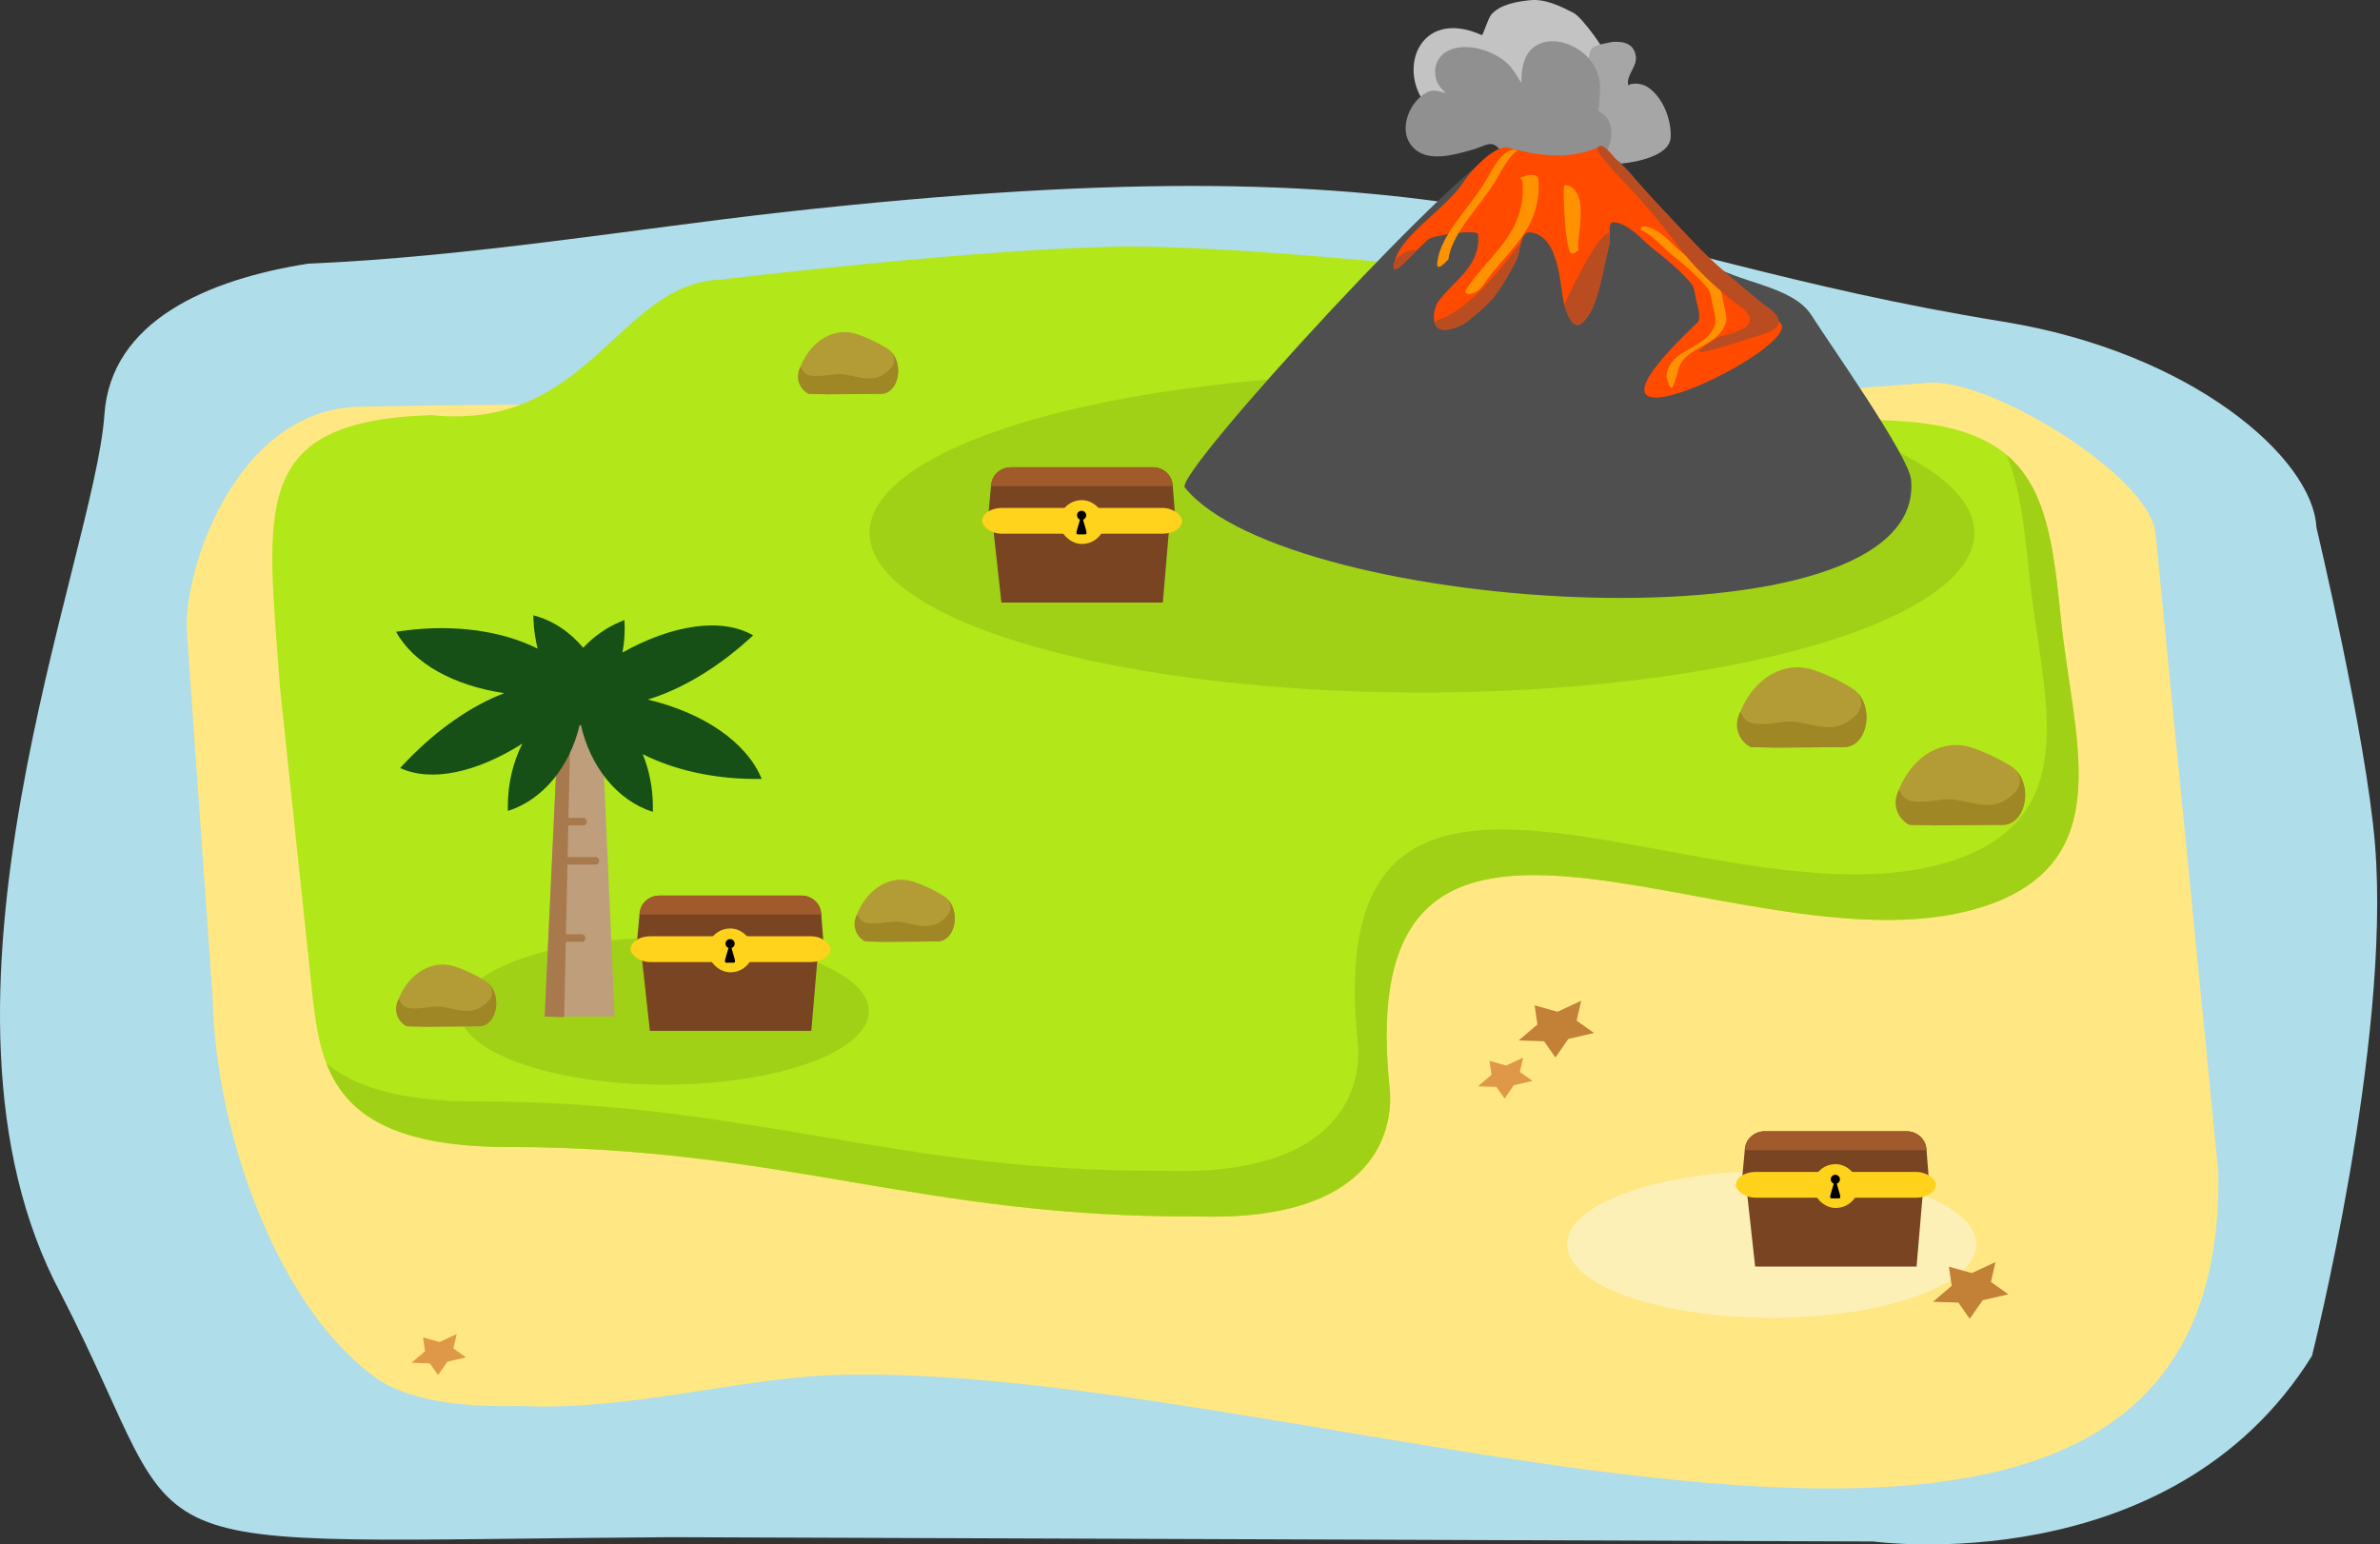 <?xml version="1.0" encoding="UTF-8" standalone="no"?>
<svg
   id="svg207"
   version="1.1"
   viewBox="-39.856 24.665 793.558 514.916"
   sodipodi:docname="2023-UY-01-question.svg"
   width="793.558"
   height="514.916"
   inkscape:version="1.1.1 (3bf5ae0d25, 2021-09-20)"
   xmlns:inkscape="http://www.inkscape.org/namespaces/inkscape"
   xmlns:sodipodi="http://sodipodi.sourceforge.net/DTD/sodipodi-0.dtd"
   xmlns="http://www.w3.org/2000/svg"
   xmlns:svg="http://www.w3.org/2000/svg">
  <rect x="-39.856" y="24.665" width="793.558" height="514.916" fill="#333333" stroke="none"/>
  <defs
     id="defs392" />
  <sodipodi:namedview
     id="namedview390"
     pagecolor="#ffffff"
     bordercolor="#666666"
     borderopacity="1.0"
     inkscape:pageshadow="2"
     inkscape:pageopacity="0.0"
     inkscape:pagecheckerboard="0"
     showgrid="false"
     inkscape:snap-global="true"
     inkscape:snap-bbox="true"
     inkscape:zoom="1"
     inkscape:cx="98.5"
     inkscape:cy="247.5"
     inkscape:window-width="2048"
     inkscape:window-height="1017"
     inkscape:window-x="-8"
     inkscape:window-y="-8"
     inkscape:window-maximized="1"
     inkscape:current-layer="svg207" />
  <g
     class="csvg-ignore"
     id="g127"
     transform="translate(-7.798,11.599)"
     inkscape:label="g127">
    <path
       id="rect2"
       style="fill:#afdde9;stroke-width:1.003"
       transform="skewX(5.733)"
       d="M 220.188,83.861 C 461.112,57.247 484.406,97.396 623.651,120.301 c 61.998,10.198 98.826,45.467 97.68,68.599 0,0 9.609,70.087 8.926,105.849 -1.262,66.042 -38.146,170.454 -38.146,170.454 -54.745,75.659 -152.456,61.883 -152.457,61.883 L 138.68,525.653 C -54.086,526.951 -18.648,535.844 -56.387,444.487 -98.398,347.936 -20.401,198.841 -12.453,151.4 -7.206,120.086 26.572,106.217 60.579,100.983 114.093,98.74 170.455,89.4 220.188,83.861 Z"
       sodipodi:nodetypes="cssscsccscc" />
    <path
       id="rect4"
       style="fill:#ffe784;fill-opacity:1;stroke-width:1.002"
       d="m 127.634,124.027 c -42.161,0.904 -59.345,56.86 -57.471,75.925 l 8.529,121.194 c 0.966,46.127 22.583,105.509 56.204,127.92 11.837,7.01 28.717,8.541 46.49,8.184 35.092,1.658 71.067,-8.78 102.142,-10.203 161.714,-6.835 466.705,124.95 463.945,-67.493 L 726.514,166.219 c -1.873,-19.065 -55.14,-51.856 -75.805,-50.171 -201.291,16.41 -352.383,4.319 -523.075,7.979 z"
       transform="translate(-39.856,24.665)"
       sodipodi:nodetypes="scccccccss" />
    <ellipse
       style="font-variation-settings:normal;opacity:1;vector-effect:none;fill:#fdf0b7;fill-opacity:1;stroke-width:1.002;stroke-linecap:butt;stroke-linejoin:miter;stroke-miterlimit:4;stroke-dasharray:none;stroke-dashoffset:0;stroke-opacity:1;-inkscape-stroke:none;stop-color:#000000;stop-opacity:1"
       cx="558.659"
       cy="428.014"
       rx="68.219"
       ry="24.474"
       id="ellipse46" />
    <path
       d="M 634.125,313.618 C 556.502,344.757 417.137,241.743 431.293,375.966 c 1.129,10.703 -1.615,44.838 -64.725,42.717 C 275.334,419.084 229.096,395.54 137.492,395.54 77.46,395.54 74.631,368.715 71.76,341.492 L 61.255,241.891 c -4.233,-59.484 -10.512,-88.469 50.499,-90.39 52.516,5.466 62.48,-44.059 96.503,-45.2 0,0 90.583,-10.958 136.887,-11 46.304,-0.042 140.065,11 140.065,11 61.604,8.998 52.788,45.227 114.791,47.088 47.576,2.368 51.145,26.879 55.099,66.019 3.954,39.14 18.548,77.922 -20.974,94.21 z"
       style="fill:#b2e71a;fill-opacity:1"
       id="path13"
       sodipodi:nodetypes="cccccccczcccc" />
    <ellipse
       style="font-variation-settings:normal;opacity:1;vector-effect:none;fill:#a1d116;fill-opacity:1;stroke-width:1;stroke-linecap:butt;stroke-linejoin:miter;stroke-miterlimit:4;stroke-dasharray:none;stroke-dashoffset:0;stroke-opacity:1;-inkscape-stroke:none;stop-color:#000000;stop-opacity:1"
       cx="189.409"
       cy="350.264"
       rx="68.219"
       ry="24.474"
       id="ellipse15" />
    <polygon
       points="320.736,50.925 299.448,449.832 400,449.832 379.775,50.925 "
       style="fill:#bf9e7c"
       id="polygon20"
       transform="matrix(0.232,0,0,0.265,80.086,232.829)" />
    <polygon
       points="320.736,50.925 299.448,449.832 327.425,450.686 336.23,92.762 "
       style="fill:#a7794c"
       id="polygon22"
       transform="matrix(0.232,0,0,0.265,80.086,232.829)" />
    <path
       style="fill:#165016;stroke-width:0.248"
       d="m 185.633,282.083 -0.007,1.719 c -11.889,-3.793 -20.895,-15.084 -24.016,-29.083 -0.158,0.133 -0.316,0.265 -0.475,0.395 -3.263,13.673 -12.165,24.649 -23.854,28.379 l -0.007,-1.719 c 0.016,-7.544 1.769,-14.671 4.84,-20.739 -15.199,9.624 -30.319,12.965 -40.759,8.121 l 1.903,-2.007 c 10.488,-10.966 22.078,-18.868 32.82,-22.941 -16.721,-2.51 -30.212,-9.812 -36.076,-20.474 l 2.57,-0.357 c 17.003,-2.281 33.032,0.115 44.638,5.998 -0.757,-3.006 -1.23,-6.159 -1.385,-9.409 l -0.07,-1.718 c 6.439,1.649 12.152,5.486 16.648,10.808 3.451,-3.68 7.613,-6.659 12.318,-8.644 l 1.414,-0.583 c 0.254,3.676 0.02,7.317 -0.65,10.835 16.652,-9.308 33.006,-11.793 43.591,-5.736 l -2.035,1.83 c -10.812,9.639 -22.452,16.344 -33.126,19.585 18.429,4.385 32.903,14.074 38.009,26.463 h -2.589 c -13.915,-0.068 -26.865,-3.115 -37.078,-8.249 2.159,5.312 3.364,11.275 3.378,17.525 z"
       id="path24" />
    <rect
       x="154.676"
       y="298.852"
       width="13.054"
       height="2.488"
       style="fill:#a7794c;stroke-width:0.248"
       rx="1.088"
       ry="1.244"
       id="rect26" />
    <rect
       x="154.676"
       y="324.635"
       width="8.476"
       height="2.488"
       style="fill:#a7794c;stroke-width:0.248"
       rx="1.088"
       ry="1.244"
       id="rect28" />
    <rect
       x="155.153"
       y="285.806"
       width="8.476"
       height="2.488"
       style="fill:#a7794c;stroke-width:0.248"
       rx="1.088"
       ry="1.244"
       id="rect30" />
    <ellipse
       style="font-variation-settings:normal;vector-effect:none;fill:#a1d116;fill-opacity:1;stroke-width:1.102;stroke-linecap:butt;stroke-linejoin:miter;stroke-miterlimit:4;stroke-dasharray:none;stroke-dashoffset:0;stroke-opacity:1;-inkscape-stroke:none;stop-color:#000000"
       cx="442.065"
       cy="190.769"
       rx="184.191"
       ry="53.23"
       id="ellipse32" />
    <path
       d="m 559.935,262.368 22.967,-0.176 c 2.553,0.036 4.927,-1.689 6.231,-4.526 2.461,-5.357 0.841,-12.288 -3.502,-14.99 -4.159,-2.587 -8.498,-4.654 -12.962,-6.172 -9.635,-3.278 -19.748,2.443 -24.423,13.814 -1.855,4.512 -0.205,10.102 3.502,11.874 z"
       style="font-variation-settings:normal;vector-effect:none;fill:#b39b35;fill-opacity:1;stroke-width:1.002;stroke-linecap:butt;stroke-linejoin:miter;stroke-miterlimit:4;stroke-dasharray:none;stroke-dashoffset:0;stroke-opacity:1;-inkscape-stroke:none;stop-color:#000000"
       id="path34" />
    <path
       d="m 551.749,262.191 c -3.708,-1.772 -5.822,-6.302 -3.967,-10.815 0.084,-0.203 0.285,-0.638 0.372,-0.839 0.841,0.756 0.781,2.279 3.034,3.357 3.082,1.475 11.36,-0.225 12.902,-0.225 7.803,0 14.086,4.686 20.957,-0.642 1.724,-1.337 5.166,-4.049 2.489,-8.715 2.858,3.287 3.656,8.871 1.597,13.352 -1.303,2.838 -3.678,4.563 -6.231,4.526 l -22.967,0.176 z"
       style="font-variation-settings:normal;vector-effect:none;fill:#9e8724;fill-opacity:1;stroke-width:1.002;stroke-linecap:butt;stroke-linejoin:miter;stroke-miterlimit:4;stroke-dasharray:none;stroke-dashoffset:0;stroke-opacity:1;-inkscape-stroke:none;stop-color:#000000"
       id="path36" />
    <path
       d="m 612.837,288.294 22.967,-0.176 c 2.553,0.036 4.927,-1.689 6.231,-4.526 2.461,-5.357 0.841,-12.288 -3.502,-14.99 -4.159,-2.587 -8.498,-4.654 -12.962,-6.172 -9.635,-3.278 -19.748,2.443 -24.423,13.814 -1.855,4.512 -0.205,10.102 3.502,11.874 z"
       style="font-variation-settings:normal;vector-effect:none;fill:#b39b35;fill-opacity:1;stroke-width:1.002;stroke-linecap:butt;stroke-linejoin:miter;stroke-miterlimit:4;stroke-dasharray:none;stroke-dashoffset:0;stroke-opacity:1;-inkscape-stroke:none;stop-color:#000000"
       id="path38" />
    <path
       d="m 604.651,288.118 c -3.708,-1.772 -5.822,-6.302 -3.967,-10.815 0.084,-0.203 0.285,-0.638 0.372,-0.839 0.841,0.756 0.781,2.279 3.034,3.357 3.082,1.475 11.36,-0.225 12.902,-0.225 7.803,0 14.086,4.686 20.957,-0.642 1.724,-1.337 5.166,-4.049 2.489,-8.715 2.858,3.287 3.656,8.871 1.597,13.352 -1.303,2.838 -3.678,4.563 -6.231,4.526 l -22.967,0.176 z"
       style="font-variation-settings:normal;vector-effect:none;fill:#9e8724;fill-opacity:1;stroke-width:1.002;stroke-linecap:butt;stroke-linejoin:miter;stroke-miterlimit:4;stroke-dasharray:none;stroke-dashoffset:0;stroke-opacity:1;-inkscape-stroke:none;stop-color:#000000"
       id="path40" />
    <path
       d="m 495.154,346.782 -1.514,6.623 5.799,4.123 -8.564,1.968 -4.307,6.204 -3.779,-5.406 -8.461,-0.289 6.228,-5.309 -0.922,-6.382 7.628,2.125 z"
       style="fill:#c28137;stroke-width:0.248"
       id="path42" />
    <path
       d="m 475.808,365.737 -1.094,4.786 4.191,2.98 -6.189,1.422 -3.113,4.483 -2.731,-3.907 -6.115,-0.209 4.501,-3.837 -0.667,-4.612 5.513,1.536 z"
       style="fill:#df9847;stroke-width:0.248"
       id="path44" />
    <path
       d="m 109.932,355.426 17.77,-0.136 c 1.975,0.028 3.812,-1.307 4.821,-3.502 1.904,-4.144 0.651,-9.507 -2.71,-11.598 -3.218,-2.001 -6.575,-3.601 -10.028,-4.776 -7.455,-2.537 -15.28,1.89 -18.896,10.688 -1.435,3.491 -0.159,7.817 2.71,9.187 z"
       style="font-variation-settings:normal;vector-effect:none;fill:#b39b35;fill-opacity:1;stroke-width:1.002;stroke-linecap:butt;stroke-linejoin:miter;stroke-miterlimit:4;stroke-dasharray:none;stroke-dashoffset:0;stroke-opacity:1;-inkscape-stroke:none;stop-color:#000000"
       id="path46" />
    <path
       d="m 103.598,355.29 c -2.868,-1.371 -4.504,-4.876 -3.069,-8.367 0.065,-0.157 0.221,-0.494 0.288,-0.649 0.651,0.585 0.604,1.763 2.347,2.597 2.385,1.141 8.789,-0.174 9.983,-0.174 6.037,0 10.899,3.626 16.215,-0.497 1.334,-1.035 3.997,-3.133 1.926,-6.743 2.212,2.543 2.828,6.863 1.236,10.331 -1.009,2.196 -2.846,3.53 -4.821,3.502 l -17.77,0.136 z"
       style="font-variation-settings:normal;vector-effect:none;fill:#9e8724;fill-opacity:1;stroke-width:1.002;stroke-linecap:butt;stroke-linejoin:miter;stroke-miterlimit:4;stroke-dasharray:none;stroke-dashoffset:0;stroke-opacity:1;-inkscape-stroke:none;stop-color:#000000"
       id="path48" />
    <path
       d="m 243.938,144.539 17.77,-0.136 c 1.975,0.028 3.812,-1.307 4.821,-3.502 1.904,-4.144 0.651,-9.507 -2.71,-11.598 -3.218,-2.001 -6.575,-3.601 -10.028,-4.776 -7.455,-2.537 -15.28,1.89 -18.896,10.688 -1.435,3.491 -0.159,7.817 2.71,9.187 z"
       style="font-variation-settings:normal;vector-effect:none;fill:#b39b35;fill-opacity:1;stroke-width:1.002;stroke-linecap:butt;stroke-linejoin:miter;stroke-miterlimit:4;stroke-dasharray:none;stroke-dashoffset:0;stroke-opacity:1;-inkscape-stroke:none;stop-color:#000000"
       id="path50" />
    <path
       d="m 237.604,144.403 c -2.868,-1.371 -4.504,-4.876 -3.069,-8.367 0.065,-0.157 0.221,-0.494 0.288,-0.649 0.651,0.585 0.604,1.763 2.347,2.597 2.385,1.141 8.789,-0.174 9.983,-0.174 6.037,0 10.899,3.625 16.215,-0.497 1.334,-1.035 3.997,-3.133 1.926,-6.743 2.212,2.543 2.828,6.863 1.236,10.331 -1.009,2.196 -2.846,3.53 -4.821,3.502 l -17.77,0.136 z"
       style="font-variation-settings:normal;vector-effect:none;fill:#9e8724;fill-opacity:1;stroke-width:1.002;stroke-linecap:butt;stroke-linejoin:miter;stroke-miterlimit:4;stroke-dasharray:none;stroke-dashoffset:0;stroke-opacity:1;-inkscape-stroke:none;stop-color:#000000"
       id="path52" />
    <path
       d="m 262.805,327.123 17.77,-0.136 c 1.975,0.028 3.812,-1.307 4.821,-3.502 1.904,-4.144 0.651,-9.507 -2.71,-11.598 -3.218,-2.001 -6.575,-3.601 -10.028,-4.776 -7.455,-2.537 -15.28,1.89 -18.896,10.688 -1.435,3.491 -0.159,7.817 2.71,9.187 z"
       style="font-variation-settings:normal;vector-effect:none;fill:#b39b35;fill-opacity:1;stroke-width:1.002;stroke-linecap:butt;stroke-linejoin:miter;stroke-miterlimit:4;stroke-dasharray:none;stroke-dashoffset:0;stroke-opacity:1;-inkscape-stroke:none;stop-color:#000000"
       id="path54" />
    <path
       d="m 256.472,326.986 c -2.868,-1.371 -4.504,-4.876 -3.069,-8.367 0.065,-0.157 0.221,-0.494 0.288,-0.649 0.651,0.585 0.604,1.763 2.347,2.597 2.385,1.141 8.789,-0.174 9.983,-0.174 6.037,0 10.899,3.625 16.215,-0.497 1.334,-1.035 3.997,-3.133 1.926,-6.743 2.212,2.543 2.828,6.863 1.236,10.331 -1.009,2.196 -2.846,3.53 -4.821,3.502 l -17.77,0.136 z"
       style="font-variation-settings:normal;vector-effect:none;fill:#9e8724;fill-opacity:1;stroke-width:1.002;stroke-linecap:butt;stroke-linejoin:miter;stroke-miterlimit:4;stroke-dasharray:none;stroke-dashoffset:0;stroke-opacity:1;-inkscape-stroke:none;stop-color:#000000"
       id="path56" />
    <path
       d="m 120.205,457.932 -1.094,4.786 4.191,2.98 -6.189,1.422 -3.113,4.483 -2.731,-3.907 -6.115,-0.209 4.501,-3.837 -0.667,-4.612 5.513,1.536 z"
       style="fill:#df9847;stroke-width:0.248"
       id="path60" />
    <path
       d="m 633.287,433.925 -1.514,6.623 5.799,4.123 -8.564,1.968 -4.307,6.204 -3.779,-5.406 -8.461,-0.289 6.228,-5.309 -0.922,-6.382 7.628,2.125 z"
       style="fill:#c28137;stroke-width:0.248"
       id="path58" />
    <g
       transform="matrix(0.022,-0.01,0.01,0.022,856.654,244.63)"
       id="g67" />
    <g
       transform="matrix(0.022,-0.01,0.01,0.022,856.654,244.63)"
       id="g69" />
    <g
       transform="matrix(0.022,-0.01,0.01,0.022,856.654,244.63)"
       id="g71" />
    <g
       transform="matrix(0.022,-0.01,0.01,0.022,856.654,244.63)"
       id="g73" />
    <g
       transform="matrix(0.022,-0.01,0.01,0.022,856.654,244.63)"
       id="g75" />
    <g
       transform="matrix(0.022,-0.01,0.01,0.022,856.654,244.63)"
       id="g77" />
    <g
       transform="matrix(0.022,-0.01,0.01,0.022,856.654,244.63)"
       id="g79" />
    <g
       transform="matrix(0.022,-0.01,0.01,0.022,856.654,244.63)"
       id="g81" />
    <g
       transform="matrix(0.022,-0.01,0.01,0.022,856.654,244.63)"
       id="g83" />
    <g
       transform="matrix(0.022,-0.01,0.01,0.022,856.654,244.63)"
       id="g85" />
    <g
       transform="matrix(0.022,-0.01,0.01,0.022,856.654,244.63)"
       id="g87" />
    <g
       transform="matrix(0.022,-0.01,0.01,0.022,856.654,244.63)"
       id="g89" />
    <g
       transform="matrix(0.022,-0.01,0.01,0.022,856.654,244.63)"
       id="g91" />
    <g
       transform="matrix(0.022,-0.01,0.01,0.022,856.654,244.63)"
       id="g93" />
    <g
       transform="matrix(0.022,-0.01,0.01,0.022,856.654,244.63)"
       id="g95" />
    <g
       transform="matrix(0.022,-0.01,0.01,0.022,815.125,214.204)"
       id="g97" />
    <g
       transform="matrix(0.022,-0.01,0.01,0.022,815.125,214.204)"
       id="g99" />
    <g
       transform="matrix(0.022,-0.01,0.01,0.022,815.125,214.204)"
       id="g101" />
    <g
       transform="matrix(0.022,-0.01,0.01,0.022,815.125,214.204)"
       id="g103" />
    <g
       transform="matrix(0.022,-0.01,0.01,0.022,815.125,214.204)"
       id="g105" />
    <g
       transform="matrix(0.022,-0.01,0.01,0.022,815.125,214.204)"
       id="g107" />
    <g
       transform="matrix(0.022,-0.01,0.01,0.022,815.125,214.204)"
       id="g109" />
    <g
       transform="matrix(0.022,-0.01,0.01,0.022,815.125,214.204)"
       id="g111" />
    <g
       transform="matrix(0.022,-0.01,0.01,0.022,815.125,214.204)"
       id="g113" />
    <g
       transform="matrix(0.022,-0.01,0.01,0.022,815.125,214.204)"
       id="g115" />
    <g
       transform="matrix(0.022,-0.01,0.01,0.022,815.125,214.204)"
       id="g117" />
    <g
       transform="matrix(0.022,-0.01,0.01,0.022,815.125,214.204)"
       id="g119" />
    <g
       transform="matrix(0.022,-0.01,0.01,0.022,815.125,214.204)"
       id="g121" />
    <g
       transform="matrix(0.022,-0.01,0.01,0.022,815.125,214.204)"
       id="g123" />
    <g
       transform="matrix(0.022,-0.01,0.01,0.022,815.125,214.204)"
       id="g125" />
    <path
       id="path13-4-9"
       style="font-variation-settings:normal;vector-effect:none;fill:#a1d116;fill-opacity:1;stroke-width:1.102;stroke-linecap:butt;stroke-linejoin:miter;stroke-miterlimit:4;stroke-dasharray:none;stroke-dashoffset:0;stroke-opacity:1;-inkscape-stroke:none;stop-color:#000000"
       d="m 637.053,164.816 c 4.291,10.49 5.859,23.746 7.439,39.389 3.954,39.14 18.547,77.923 -20.975,94.211 -77.624,31.139 -216.988,-71.875 -202.832,62.348 1.129,10.703 -1.615,44.838 -64.725,42.717 -91.234,0.402 -137.472,-23.143 -229.076,-23.143 -25.68,0 -40.84,-4.935 -50.066,-12.684 6.153,15.976 20.716,27.887 60.674,27.887 91.604,0 137.842,23.544 229.076,23.143 63.11,2.121 65.854,-32.014 64.725,-42.717 -14.156,-134.223 125.209,-31.208 202.832,-62.348 39.522,-16.287 24.929,-55.071 20.975,-94.211 -2.486,-24.605 -4.838,-43.416 -18.047,-54.592 z" />
    <path
       d="m 504.438,33.957 c -0.217,-3.309 -9.017,-15.08 -11.661,-16.476 -4.322,-2.281 -9.548,-4.881 -14.68,-4.342 -4.25,0.445 -9.716,1.279 -12.854,4.691 -1.111,1.206 -2.845,7.114 -3.214,6.948 -21,-9.463 -28.893,12.161 -17.624,24.39"
       style="clip-rule:evenodd;fill:#c3c3c3;fill-rule:evenodd;stroke-width:1.489;stroke-linejoin:round;stroke-miterlimit:2"
       id="path2" />
    <path
       d="m 496.135,36.717 c 3.741,-7.563 -0.992,-7.759 9.498,-9.682 3.842,-0.235 7.339,0.627 7.768,5.109 0.31,3.241 -3.33,6.166 -2.556,9.31 0.068,0.277 0.499,-0.311 0.782,-0.347 0.892,-0.112 1.809,-0.244 2.693,-0.086 1.063,0.188 2.15,0.503 3.047,1.105 5.088,3.403 7.887,10.821 7.62,16.752 -0.377,8.381 -21.289,10.099 -27.818,8.533"
       style="clip-rule:evenodd;fill:#a6a6a6;fill-rule:evenodd;stroke-width:1.489;stroke-linejoin:round;stroke-miterlimit:2"
       id="path6"
       sodipodi:nodetypes="cccccccsc" />
    <path
       d="m 362.985,175.614 c -3.707,-4.615 97.297,-114.425 107.175,-113.458 6.053,5.212 17.569,2.915 27.919,0.475 1.944,-0.459 9.38,2.686 14.005,8.709 7.905,10.292 19.685,25.02 25.493,29.28 9.377,6.878 27.983,7.48 34.413,17.657 5.918,9.372 32.411,46.762 33.161,54.742 5.538,58.883 -208.007,45.119 -242.166,2.595 z"
       style="clip-rule:evenodd;fill:#4f4f4f;fill-opacity:1;fill-rule:nonzero;stroke-width:0.355;stroke-linejoin:round;stroke-miterlimit:2"
       id="path10-7"
       sodipodi:nodetypes="ccsccccc" />
    <path
       d="m 489.737,68.033 c 0.467,-0.685 1.669,0.089 2.471,0.298 2.769,0.718 5.331,2.166 7.952,-0.298 3.851,-3.617 6.397,-9.105 4.327,-14.303 -1.052,-2.648 -3.796,-3.475 -3.643,-3.911 0.301,-0.863 0.298,-1.807 0.357,-2.72 0.317,-4.84 0.731,-7.12 -1.477,-11.64 -3.394,-6.948 -15.038,-12.064 -21.289,-5.856 -3.994,3.966 -2.951,11.622 -3.293,11.068 -1.258,-2.035 -2.438,-4.165 -4.082,-5.905 -4.534,-4.804 -14.69,-8.055 -20.759,-4.518 -4.168,2.429 -4.999,7.793 -2.336,11.616 0.835,1.198 2.334,2.357 1.815,2.196 -1.917,-0.594 -4.204,-1.25 -6.167,-0.174 -5.59,3.064 -9.501,12.016 -5.125,17.633 4.765,6.117 13.975,3.184 19.805,1.651 5.448,-1.434 7.218,-4.29 10.526,1.017 0.627,1.005 1.186,2.087 1.46,3.239"
       style="clip-rule:evenodd;fill:#909090;fill-rule:evenodd;stroke-width:1.489;stroke-linejoin:round;stroke-miterlimit:2"
       id="path13-3"
       sodipodi:nodetypes="cccccccccccccccccc" />
    <path
       d="m 470.16,62.156 c 9.911,2.64 20.019,4.559 30.544,0.127 1.628,-2.201 4.767,2.789 6.758,4.669 4.681,4.424 8.741,9.463 13.158,14.151 16.266,17.264 15.808,17.444 34.115,32.532 2.353,1.94 5.851,3.628 6.29,6.645 12.106,7.409 -83.126,53.044 -26.925,0.187 1.062,-2.472 -0.257,-5.393 -0.748,-8.041 -0.324,-1.743 -0.523,-3.707 -1.683,-5.048 -3.681,-4.252 -8.079,-7.854 -12.496,-11.336 -4.144,-3.269 -7.873,-8.297 -13.12,-8.858 -2.468,-0.264 -0.866,4.892 -1.496,7.293 -1.89,7.18 -2.743,14.878 -5.796,21.69 -0.487,1.082 -3.098,5.664 -5.237,5.235 -2.134,-0.427 -3.787,-5.727 -4.113,-7.105 -1.341,-5.652 -1.408,-22.667 -11.218,-23.748 -3.602,-0.396 -3.122,6.547 -4.863,9.724 -5.631,10.283 -7.158,12.933 -16.453,20.194 -1.578,1.233 -7.077,3.667 -9.35,2.058 -2.592,-1.835 -1.336,-7.177 0,-8.976 5.333,-7.192 14.065,-11.535 13.276,-22.252 -0.146,-1.998 -15.107,0.237 -16.608,1.561 -2.811,2.48 -5.319,5.278 -8.041,7.854 -0.753,0.712 -3.772,3.902 -3.364,0.561 1.141,-9.374 17.292,-18.256 23.424,-27.937 1.88,-2.966 9.263,-11.18 13.949,-11.18 z"
       style="clip-rule:evenodd;fill:#ff4a00;fill-rule:evenodd;stroke-width:2.398;stroke-linejoin:round;stroke-miterlimit:2"
       id="path17"
       sodipodi:nodetypes="cccccccscccccccccscccccccc" />
    <path
       d="m 514.907,89.689 c 0.155,-0.762 0.512,-1.235 1.278,-1.152 5.048,0.556 8.634,5.519 12.619,8.742 4.248,3.436 8.477,6.991 12.017,11.187 1.116,1.325 1.305,3.261 1.619,4.984 0.47,2.61 1.741,5.493 0.717,7.935 -3.397,8.108 -14.752,7.078 -15.965,16.504 -1.037,2.177 -1.721,8.428 -3.632,0.556 1.213,-9.424 12.568,-8.396 15.967,-16.504 1.022,-2.44 -0.247,-5.322 -0.72,-7.935 -0.311,-1.72 -0.503,-3.659 -1.619,-4.982 -3.54,-4.196 -7.769,-7.75 -12.017,-11.187 -3.337,-2.7 -6.395,-6.619 -10.264,-8.148 z"
       style="clip-rule:evenodd;fill:#ff9200;fill-rule:evenodd;stroke-width:2.336;stroke-linejoin:round;stroke-miterlimit:2"
       id="path21"
       sodipodi:nodetypes="cccccccccsccc" />
    <path
       d="m 474.619,72.491 c 2.619,-1.317 6.139,-1.851 6.294,0.554 1.106,17.06 -11.165,23.973 -18.662,35.422 -1.878,2.863 -7.187,3.76 -5.309,0.897 7.497,-11.448 19.771,-18.362 18.662,-35.422 -0.047,-0.744 -0.418,-1.206 -0.984,-1.451 z"
       style="clip-rule:evenodd;fill:#ff9200;fill-rule:evenodd;stroke-width:3.587;stroke-linejoin:round;stroke-miterlimit:2"
       id="path25" />
    <path
       d="m 491.876,97.556 c -2.052,-0.421 -3.111,-22.927 -2.228,-22.828 9.434,1.065 3.235,19.955 4.718,21.54 -0.8,0.854 -1.681,1.455 -2.491,1.287 z"
       style="clip-rule:evenodd;fill:#ff9200;fill-rule:evenodd;stroke-width:2.336;stroke-linejoin:round;stroke-miterlimit:2"
       id="path29" />
    <path
       d="m 450.849,99.601 -0.454,0.445 c -0.724,0.703 -3.627,3.85 -3.235,0.554 1.098,-9.251 10.018,-17.276 15.914,-26.829 1.808,-2.927 5.302,-10.787 9.808,-10.787 0.351,0.095 0.703,0.192 1.054,0.284 -3.258,2.106 -5.784,7.604 -7.23,9.947 -5.804,9.4 -14.533,17.321 -15.857,26.387 z"
       style="clip-rule:evenodd;fill:#ff9200;fill-rule:evenodd;stroke-width:2.336;stroke-linejoin:round;stroke-miterlimit:2"
       id="path33" />
    <path
       d="m 512.157,76.703 c -4.415,-4.686 -13.12,-13.717 -11.453,-14.42 1.628,-2.201 4.767,2.789 6.758,4.669 4.681,4.424 8.741,9.463 13.158,14.151 16.266,17.264 15.808,17.444 34.115,32.532 2.353,1.94 5.851,3.628 6.29,6.645 0.523,3.607 -9.794,5.36 -10.846,5.983 -24.414,7.953 -14.507,2.707 -9.578,-0.626 1.053,-0.624 11.369,-2.376 10.846,-5.983 -0.439,-3.019 -3.938,-4.705 -6.29,-6.645 C 526.85,97.921 528.423,93.969 512.157,76.703 Z m -65.935,43.825 c 0.444,-0.247 0.813,-0.482 1.074,-0.686 13.843,-4.569 27.697,-27.046 27.707,-25.549 -0.513,2.038 -0.837,4.448 -1.676,5.981 -5.631,10.283 -7.158,12.933 -16.453,20.194 -1.578,1.233 -7.077,3.667 -9.35,2.058 -0.669,-0.472 -1.082,-1.18 -1.302,-1.998 z m 43.302,-5.784 c 2.777,-6.611 12.669,-25.925 15.129,-23.734 0.06,1.257 0.139,2.559 -0.098,3.468 -1.89,7.18 -2.743,14.878 -5.796,21.69 -0.487,1.082 -3.098,5.664 -5.237,5.235 -1.947,-0.391 -3.492,-4.834 -3.998,-6.659 z m -56.987,-13.345 c 0.432,-3.554 7.801,-6.125 7.444,-4.616 -1.35,1.362 -2.686,2.739 -4.079,4.055 -0.753,0.712 -3.772,3.902 -3.364,0.561 z"
       style="clip-rule:evenodd;fill:#b94d21;fill-rule:evenodd;stroke-width:2.398;stroke-linejoin:round;stroke-miterlimit:2"
       id="path41"
       sodipodi:nodetypes="cccccccccccccccscccccccccccc" />
  </g>
  <g
     transform="translate(-38.239,-92.387)"
     class="csvg-button"
     id="g298">
    <path
       d="m 271.22,433.501 -2.322,27.308 h -53.823 l -3.005,-27.321 z m -59.56,-12.057 h 0.027 c 0.305,-3.217 3.139,-5.738 6.589,-5.738 h 47.283 c 3.451,0 6.284,2.521 6.589,5.738 h 0.027 l 0.82,10.437 h -62.291 z"
       style="font-variation-settings:normal;opacity:1;vector-effect:none;fill:#784421;fill-opacity:1;stroke-width:1;stroke-linecap:butt;stroke-linejoin:miter;stroke-miterlimit:4;stroke-dasharray:none;stroke-dashoffset:0;stroke-opacity:1;-inkscape-stroke:none;stop-color:#000000;stop-opacity:1"
       id="path-22" />
    <rect
       x="208.655"
       y="429.253"
       width="66.663"
       height="8.606"
       style="fill:#ffd21c"
       rx="6.582"
       ry="6.582"
       id="rect-7" />
    <rect
       x="234.336"
       y="426.658"
       width="15.163"
       height="14.617"
       style="fill:#ffd21c"
       rx="13.669"
       ry="13.669"
       id="rect-8" />
    <path
       d="m 243.343,436.82 c 0.244,0.839 0.122,1.258 -0.364,1.258 h -2.401 c -0.486,0 -0.608,-0.419 -0.365,-1.258 l 1.063,-3.662 c -0.578,-0.218 -0.989,-0.776 -0.989,-1.43 0,-0.843 0.684,-1.527 1.528,-1.527 0.843,0 1.527,0.684 1.527,1.527 0,0.679 -0.442,1.254 -1.054,1.453 z"
       id="path-23" />
    <path
       d="m 211.66,421.444 h 0.027 c 0.305,-3.217 3.139,-5.738 6.589,-5.738 h 47.283 c 3.451,0 6.284,2.521 6.589,5.738 h 0.027 l 0.045,0.569 h -60.612 z"
       style="font-variation-settings:normal;opacity:1;vector-effect:none;fill:#a05a2c;fill-opacity:1;stroke-width:1;stroke-linecap:butt;stroke-linejoin:miter;stroke-miterlimit:4;stroke-dasharray:none;stroke-dashoffset:0;stroke-opacity:1;-inkscape-stroke:none;stop-color:#000000;stop-opacity:1"
       id="path-24" />
  </g>
  <g
     transform="translate(78.966,-235.221)"
     class="csvg-button"
     id="g298-5">
    <path
       d="m 271.22,433.501 -2.322,27.308 h -53.823 l -3.005,-27.321 z m -59.56,-12.057 h 0.027 c 0.305,-3.217 3.139,-5.738 6.589,-5.738 h 47.283 c 3.451,0 6.284,2.521 6.589,5.738 h 0.027 l 0.82,10.437 h -62.291 z"
       style="font-variation-settings:normal;opacity:1;vector-effect:none;fill:#784421;fill-opacity:1;stroke-width:1;stroke-linecap:butt;stroke-linejoin:miter;stroke-miterlimit:4;stroke-dasharray:none;stroke-dashoffset:0;stroke-opacity:1;-inkscape-stroke:none;stop-color:#000000;stop-opacity:1"
       id="path-22-0" />
    <rect
       x="208.655"
       y="429.253"
       width="66.663"
       height="8.606"
       style="fill:#ffd21c"
       rx="6.582"
       ry="6.582"
       id="rect-7-4" />
    <rect
       x="234.336"
       y="426.658"
       width="15.163"
       height="14.617"
       style="fill:#ffd21c"
       rx="13.669"
       ry="13.669"
       id="rect-8-2" />
    <path
       d="m 243.343,436.82 c 0.244,0.839 0.122,1.258 -0.364,1.258 h -2.401 c -0.486,0 -0.608,-0.419 -0.365,-1.258 l 1.063,-3.662 c -0.578,-0.218 -0.989,-0.776 -0.989,-1.43 0,-0.843 0.684,-1.527 1.528,-1.527 0.843,0 1.527,0.684 1.527,1.527 0,0.679 -0.442,1.254 -1.054,1.453 z"
       id="path-23-4" />
    <path
       d="m 211.66,421.444 h 0.027 c 0.305,-3.217 3.139,-5.738 6.589,-5.738 h 47.283 c 3.451,0 6.284,2.521 6.589,5.738 h 0.027 l 0.045,0.569 h -60.612 z"
       style="font-variation-settings:normal;opacity:1;vector-effect:none;fill:#a05a2c;fill-opacity:1;stroke-width:1;stroke-linecap:butt;stroke-linejoin:miter;stroke-miterlimit:4;stroke-dasharray:none;stroke-dashoffset:0;stroke-opacity:1;-inkscape-stroke:none;stop-color:#000000;stop-opacity:1"
       id="path-24-9" />
  </g>
  <g
     transform="translate(330.285,-13.801)"
     class="csvg-button"
     id="g298-7">
    <path
       d="m 271.22,433.501 -2.322,27.308 h -53.823 l -3.005,-27.321 z m -59.56,-12.057 h 0.027 c 0.305,-3.217 3.139,-5.738 6.589,-5.738 h 47.283 c 3.451,0 6.284,2.521 6.589,5.738 h 0.027 l 0.82,10.437 h -62.291 z"
       style="font-variation-settings:normal;opacity:1;vector-effect:none;fill:#784421;fill-opacity:1;stroke-width:1;stroke-linecap:butt;stroke-linejoin:miter;stroke-miterlimit:4;stroke-dasharray:none;stroke-dashoffset:0;stroke-opacity:1;-inkscape-stroke:none;stop-color:#000000;stop-opacity:1"
       id="path-22-1" />
    <rect
       x="208.655"
       y="429.253"
       width="66.663"
       height="8.606"
       style="fill:#ffd21c"
       rx="6.582"
       ry="6.582"
       id="rect-7-3" />
    <rect
       x="234.336"
       y="426.658"
       width="15.163"
       height="14.617"
       style="fill:#ffd21c"
       rx="13.669"
       ry="13.669"
       id="rect-8-5" />
    <path
       d="m 243.343,436.82 c 0.244,0.839 0.122,1.258 -0.364,1.258 h -2.401 c -0.486,0 -0.608,-0.419 -0.365,-1.258 l 1.063,-3.662 c -0.578,-0.218 -0.989,-0.776 -0.989,-1.43 0,-0.843 0.684,-1.527 1.528,-1.527 0.843,0 1.527,0.684 1.527,1.527 0,0.679 -0.442,1.254 -1.054,1.453 z"
       id="path-23-3" />
    <path
       d="m 211.66,421.444 h 0.027 c 0.305,-3.217 3.139,-5.738 6.589,-5.738 h 47.283 c 3.451,0 6.284,2.521 6.589,5.738 h 0.027 l 0.045,0.569 h -60.612 z"
       style="font-variation-settings:normal;opacity:1;vector-effect:none;fill:#a05a2c;fill-opacity:1;stroke-width:1;stroke-linecap:butt;stroke-linejoin:miter;stroke-miterlimit:4;stroke-dasharray:none;stroke-dashoffset:0;stroke-opacity:1;-inkscape-stroke:none;stop-color:#000000;stop-opacity:1"
       id="path-24-92" />
  </g>
</svg>
